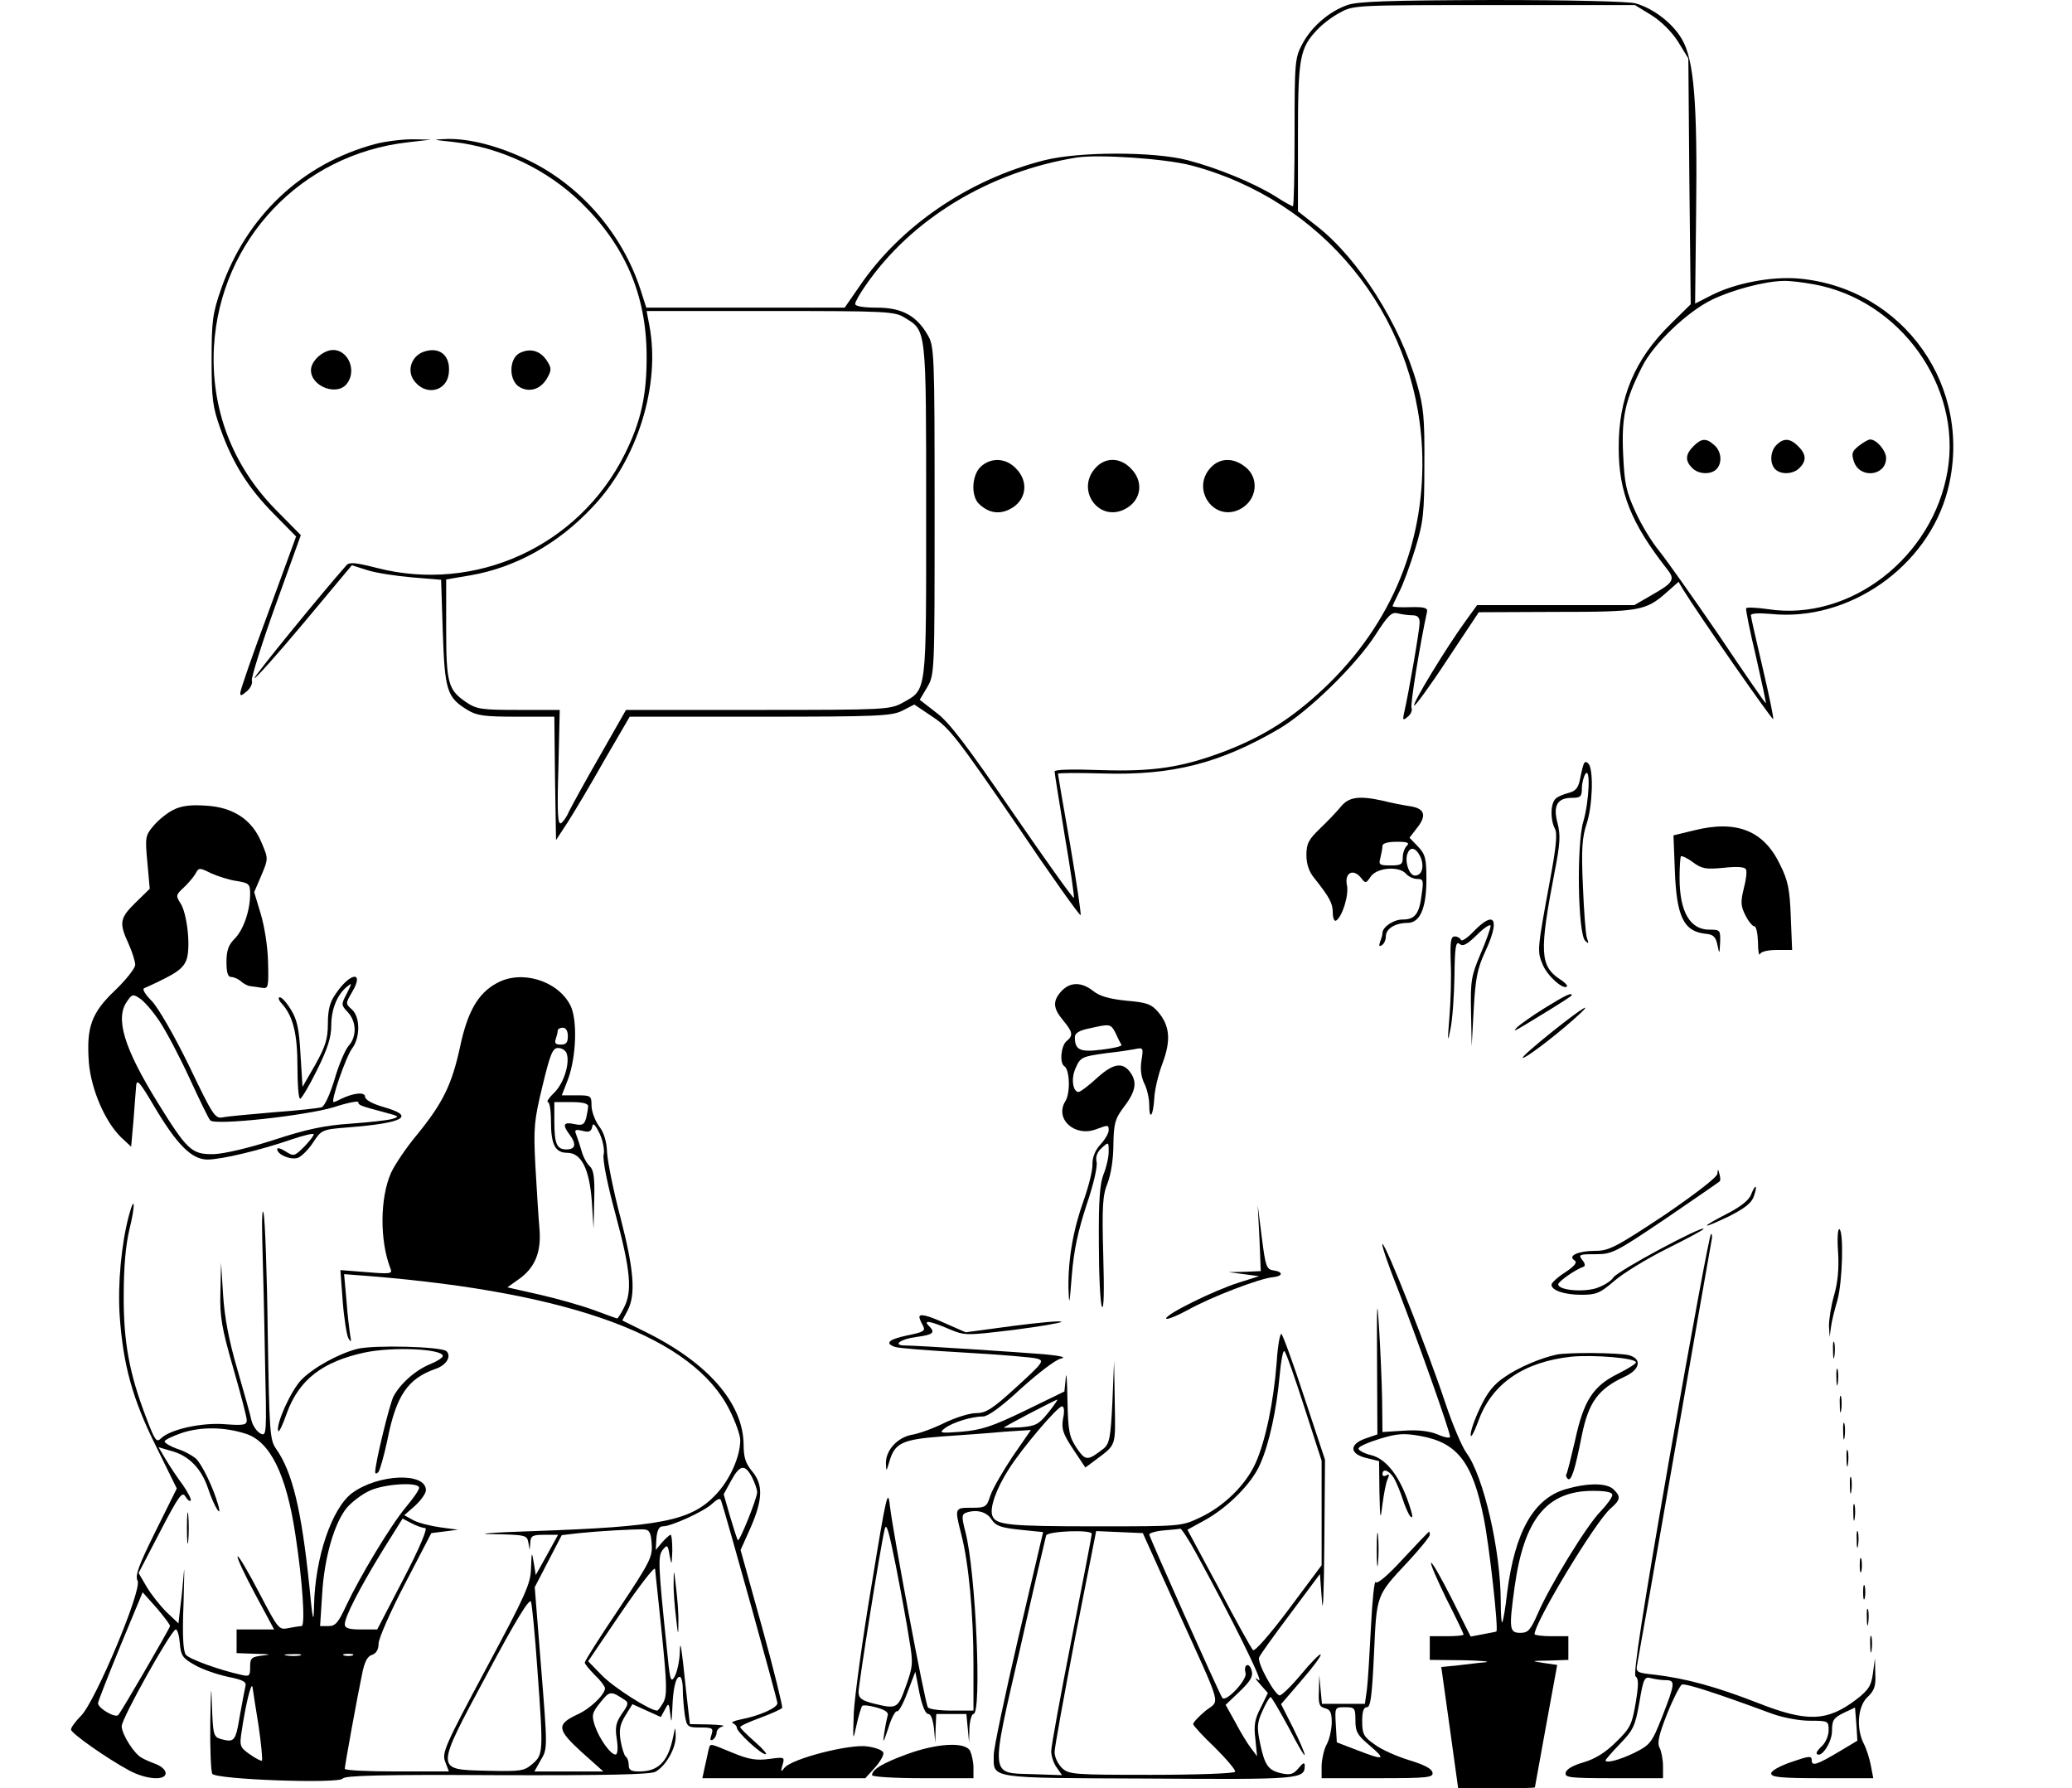 <?xml version="1.0" standalone="no"?>
<!DOCTYPE svg PUBLIC "-//W3C//DTD SVG 20010904//EN"
 "http://www.w3.org/TR/2001/REC-SVG-20010904/DTD/svg10.dtd">
<svg version="1.0" xmlns="http://www.w3.org/2000/svg"
 width="613pt" height="529pt" viewBox="0 0 613 529"
 preserveAspectRatio="xMidYMid meet">

<g transform="translate(0,529) scale(0.1,-0.1)"
fill="#000000" stroke="none">
<path d="M3986 5275 c-54 -19 -106 -64 -133 -115 -22 -41 -23 -53 -23 -262 0
-120 -2 -218 -5 -218 -3 0 -27 13 -53 30 -63 39 -170 83 -258 106 -99 26 -321
26 -424 0 -225 -57 -427 -195 -548 -374 l-43 -62 -293 0 -294 0 -17 53 c-53
164 -176 307 -330 382 -86 42 -173 65 -240 64 -49 -2 -48 -2 17 -9 142 -17
276 -81 377 -179 130 -127 193 -273 194 -451 1 -119 -17 -198 -65 -294 -136
-272 -441 -411 -733 -336 -63 16 -81 18 -90 8 -71 -80 -276 -331 -272 -334 2
-3 68 71 146 164 l142 170 47 -15 c26 -8 85 -17 132 -21 l85 -7 5 -156 c6
-171 12 -192 73 -229 27 -17 51 -20 144 -20 l113 0 2 -182 3 -183 36 55 c19
30 68 112 108 183 l74 127 386 0 c351 0 389 2 421 18 l35 18 55 -37 c49 -32
76 -68 244 -313 103 -153 190 -275 193 -273 2 3 -12 97 -31 209 -20 113 -36
207 -36 209 0 3 60 3 134 1 205 -6 345 30 520 132 87 51 229 190 286 279 36
56 47 67 64 63 12 -3 31 -6 44 -6 16 0 22 -6 22 -22 0 -20 -31 -201 -46 -267
-5 -22 -3 -23 11 -11 9 7 14 19 11 26 -4 10 25 189 46 285 2 11 -9 14 -49 13
-29 -1 -53 0 -53 3 0 2 9 21 20 43 11 21 32 78 47 127 24 79 27 104 27 248 1
138 -2 171 -22 240 -50 176 -174 371 -296 466 l-56 44 0 218 c0 237 5 265 58
320 15 16 45 39 67 50 39 22 49 22 456 22 l416 0 49 -30 c30 -19 60 -49 79
-79 l30 -49 3 -364 4 -363 -59 -58 c-107 -105 -155 -219 -154 -368 0 -130 37
-222 142 -356 26 -32 21 -41 -44 -78 l-52 -30 -232 0 -233 0 -34 -47 c-56 -77
-158 -244 -152 -250 2 -3 47 58 98 136 l93 140 228 1 c248 0 266 3 328 58 l35
31 13 -22 c44 -72 264 -388 267 -384 2 2 -12 70 -31 151 -19 81 -35 151 -35
156 0 6 24 7 59 4 230 -24 464 139 523 365 79 303 -129 599 -440 627 -80 7
-187 -13 -258 -49 l-49 -25 3 268 c4 325 -6 453 -42 514 -27 47 -84 91 -137
106 -19 6 -198 10 -424 10 -305 -1 -398 -4 -429 -15z m-463 -474 c388 -102
664 -438 684 -836 13 -272 -88 -520 -290 -711 -94 -88 -175 -140 -290 -185
-129 -49 -213 -62 -369 -57 -85 3 -138 2 -138 -4 0 -6 14 -91 30 -190 17 -99
29 -182 27 -184 -2 -3 -84 112 -181 253 -135 197 -188 267 -226 295 l-49 38
22 37 c22 38 22 40 22 523 0 471 -1 486 -21 520 -33 57 -77 80 -150 80 -39 0
-64 4 -64 11 0 6 13 29 29 52 136 199 367 339 626 381 65 10 261 -3 338 -23z
m1843 -352 c255 -46 438 -301 396 -551 -43 -257 -289 -447 -531 -410 -34 5
-63 6 -65 3 -2 -3 11 -68 29 -143 17 -76 31 -138 29 -138 -2 0 -65 91 -140
203 -76 111 -155 222 -175 247 -21 25 -53 77 -70 115 -28 61 -33 83 -37 172
-5 109 6 159 56 258 33 67 134 163 206 198 59 29 156 55 212 56 17 1 57 -4 90
-10z m-2689 -99 c64 -39 63 -28 63 -570 0 -549 3 -528 -70 -569 -37 -20 -50
-21 -428 -21 l-390 0 -78 -137 c-44 -76 -84 -150 -91 -164 -6 -15 -17 -30 -23
-34 -10 -6 -12 30 -8 164 l4 171 -121 0 c-110 0 -125 2 -156 23 -53 36 -59 56
-59 217 l0 146 71 12 c134 23 260 93 362 202 133 140 202 361 168 538 l-8 42
366 0 c345 0 368 -1 398 -20z"/>
<path d="M2902 3910 c-28 -26 -30 -90 -4 -112 28 -26 59 -30 90 -14 49 25 57
82 17 121 -30 31 -73 32 -103 5z"/>
<path d="M3242 3907 c-61 -65 8 -163 86 -123 49 25 57 82 17 121 -31 32 -74
33 -103 2z"/>
<path d="M3582 3907 c-60 -64 10 -163 87 -123 50 26 58 92 15 125 -35 28 -75
27 -102 -2z"/>
<path d="M5010 3970 c-24 -24 -25 -43 -4 -64 18 -19 55 -21 72 -4 18 18 15 53
-6 71 -24 22 -38 21 -62 -3z"/>
<path d="M5256 3974 c-19 -18 -21 -55 -4 -72 17 -17 54 -15 72 4 21 21 20 40
-4 64 -24 24 -43 25 -64 4z"/>
<path d="M5499 3971 c-20 -16 -22 -23 -14 -47 18 -51 95 -42 95 11 0 22 -28
55 -47 55 -6 0 -21 -9 -34 -19z"/>
<path d="M1110 4864 c-216 -58 -381 -213 -456 -429 -25 -72 -28 -94 -28 -210
0 -116 3 -138 26 -203 37 -104 83 -176 158 -252 l66 -67 -82 -224 c-46 -123
-83 -230 -83 -238 -1 -11 4 -9 19 4 12 10 18 25 15 32 -2 8 29 108 70 222 l75
208 -74 75 c-130 132 -193 301 -183 483 19 316 258 568 573 604 l69 8 -55 1
c-30 0 -80 -6 -110 -14z"/>
<path d="M970 4252 c-27 -9 -50 -35 -50 -57 0 -49 79 -78 107 -39 33 45 -6
113 -57 96z"/>
<path d="M1252 4249 c-34 -13 -48 -53 -29 -82 33 -50 100 -37 105 21 5 52 -29
78 -76 61z"/>
<path d="M1538 4246 c-34 -17 -33 -85 1 -102 30 -16 62 -4 80 28 13 23 13 29
-1 51 -20 30 -49 38 -80 23z"/>
<path d="M4687 3033 c-3 -4 -8 -25 -12 -45 -5 -28 -13 -38 -33 -43 -15 -4 -33
-11 -39 -17 -16 -13 -17 -62 -3 -89 8 -14 4 -54 -14 -151 -38 -206 -39 -212
-22 -251 13 -33 61 -76 72 -65 2 3 -7 13 -22 22 -58 39 -60 81 -15 315 17 86
18 111 9 146 -14 52 -1 75 43 75 25 0 29 4 29 28 0 15 5 34 10 42 16 25 12
-80 -6 -141 -20 -67 -16 -332 6 -352 10 -10 11 -8 5 8 -4 11 -9 81 -12 155 -5
109 -2 144 11 183 17 51 21 153 7 176 -5 7 -11 9 -14 4z"/>
<path d="M3967 2904 c-12 -15 -40 -44 -62 -65 -33 -32 -40 -44 -40 -78 0 -27
8 -50 23 -68 46 -58 55 -75 55 -103 0 -16 5 -27 10 -23 18 11 38 75 32 104 -8
37 18 51 41 23 14 -18 15 -18 30 4 19 26 84 31 104 7 7 -8 22 -15 33 -15 18 0
19 -4 13 -46 -7 -58 -20 -74 -57 -74 -26 0 -59 -22 -59 -40 0 -5 -3 -16 -7
-26 -4 -12 -3 -15 5 -10 7 4 12 16 12 26 0 23 28 40 64 40 37 0 56 43 56 129
0 61 -3 74 -25 97 l-25 26 20 26 c32 39 26 60 -17 67 -21 3 -57 10 -80 16 -72
16 -102 12 -126 -17z m195 -116 c-7 -7 -12 -22 -12 -35 0 -20 -5 -23 -36 -23
-33 0 -36 2 -30 23 3 12 6 28 6 35 0 7 15 12 42 12 33 0 39 -3 30 -12z m40
-32 c13 -29 5 -56 -16 -56 -17 0 -31 42 -22 65 8 22 25 18 38 -9z"/>
<path d="M512 2894 c-18 -9 -44 -30 -58 -47 -24 -28 -25 -34 -18 -108 l7 -78
-42 -41 c-47 -46 -49 -60 -21 -121 11 -24 20 -53 20 -63 0 -10 -27 -44 -59
-75 -71 -67 -86 -110 -78 -215 7 -80 48 -174 95 -220 l30 -28 7 79 c3 43 7 89
8 103 2 19 12 7 51 -59 69 -117 113 -161 160 -161 41 0 158 28 250 60 33 11
61 18 64 15 2 -2 -10 -18 -27 -36 -30 -30 -32 -30 -56 -15 -14 9 -25 12 -25 7
0 -16 39 -33 61 -26 11 4 31 24 45 45 25 38 27 39 102 45 167 13 203 33 108
60 -35 10 -56 22 -56 31 0 15 -35 11 -72 -7 -9 -5 -19 -9 -21 -9 -10 0 37 136
55 159 24 32 24 93 -1 115 -19 17 -19 18 1 52 37 63 -6 58 -49 -6 -17 -24 -23
-47 -23 -88 0 -45 -7 -67 -37 -121 l-38 -66 -6 96 c-4 75 -10 103 -28 132 -12
20 -27 37 -33 37 -6 0 -4 -8 5 -18 34 -37 47 -90 47 -187 0 -52 3 -95 8 -95 4
0 27 38 50 85 31 62 42 97 42 131 0 48 17 91 46 115 16 13 16 12 0 -20 -17
-32 -17 -34 3 -55 26 -28 27 -73 2 -100 -10 -12 -29 -56 -41 -98 -13 -43 -29
-79 -38 -83 -8 -3 -72 -10 -141 -15 -69 -6 -137 -12 -151 -15 -24 -5 -30 5
-101 153 -45 92 -91 171 -110 191 -21 21 -29 36 -22 38 7 3 36 16 65 31 39 20
54 34 61 57 11 40 0 134 -19 163 -14 22 -14 25 9 46 13 12 29 31 35 41 10 19
12 19 46 2 20 -9 54 -20 76 -23 37 -6 40 -9 40 -38 0 -50 -20 -107 -46 -133
-18 -18 -24 -35 -24 -68 0 -32 4 -45 14 -45 8 0 21 -6 28 -12 7 -7 20 -14 28
-15 8 -1 24 -3 35 -5 19 -3 20 2 18 77 -1 46 -11 107 -22 143 l-19 63 21 49
c21 50 21 50 1 97 -28 69 -85 106 -167 110 -44 3 -72 -1 -95 -13z m-40 -625
c20 -30 60 -106 89 -169 29 -63 56 -119 61 -124 13 -16 284 14 366 39 39 13
72 19 72 15 0 -9 5 -11 80 -31 41 -11 43 -12 20 -19 -14 -4 -70 -10 -125 -14
-76 -5 -130 -17 -225 -48 -74 -24 -147 -41 -178 -42 -65 -1 -78 11 -167 155
-98 159 -125 247 -89 297 14 21 18 22 37 9 12 -7 39 -38 59 -68z"/>
<path d="M5013 2834 l-62 -15 4 -104 c5 -136 26 -180 90 -187 24 -2 31 -9 36
-33 6 -29 6 -29 8 8 1 36 0 37 -32 37 -57 0 -88 53 -88 153 0 32 2 61 4 64 3
2 19 -5 36 -18 26 -19 38 -21 90 -16 37 4 62 3 66 -4 4 -5 1 -31 -6 -57 -10
-41 -9 -52 5 -80 9 -18 21 -32 26 -32 6 0 10 -21 11 -47 0 -27 3 -42 6 -35 3
7 23 12 50 12 l45 0 -4 98 c-3 82 -8 107 -32 155 -48 100 -128 132 -253 101z"/>
<path d="M4360 2535 c-19 -20 -36 -31 -38 -25 -2 5 -10 10 -18 10 -12 0 -14
-15 -12 -77 2 -43 0 -116 -4 -163 -6 -71 -5 -77 3 -35 6 28 11 98 12 157 1 87
4 105 15 96 10 -9 22 -2 52 27 22 22 40 33 40 26 0 -6 -13 -44 -30 -83 -27
-64 -30 -79 -28 -172 l2 -101 6 110 c5 91 11 120 33 168 46 98 30 127 -33 62z"/>
<path d="M1470 2382 c-56 -30 -87 -85 -109 -189 -24 -111 -51 -166 -126 -258
-32 -38 -67 -90 -78 -114 -33 -74 -34 -200 -2 -283 7 -16 1 -17 -71 -11 l-77
6 7 -93 c4 -52 12 -101 17 -109 8 -13 9 -11 5 9 -2 14 -8 60 -11 103 l-7 78
78 -6 c600 -49 956 -181 1063 -397 17 -34 31 -73 31 -88 0 -50 -32 -120 -74
-163 -73 -76 -162 -93 -536 -106 -126 -4 -180 -9 -123 -9 97 -2 102 -3 106
-24 l4 -23 2 23 c1 19 7 22 41 22 l41 0 -33 -60 -33 -59 -6 37 c-6 34 -6 33
-8 -16 -1 -47 -15 -78 -133 -298 -122 -228 -131 -249 -121 -275 l11 -29 -154
0 c-85 0 -154 3 -154 8 0 9 37 213 51 279 7 37 16 54 30 58 12 4 19 16 19 33
0 15 35 95 78 177 l78 150 40 5 39 5 -52 7 c-29 4 -65 13 -80 21 l-27 15 32
28 c17 16 32 36 32 46 0 54 -142 48 -219 -9 -60 -46 -109 -191 -112 -333 -1
-55 -4 -46 -14 60 -23 223 -50 336 -98 404 -19 27 -20 48 -25 345 -2 174 -8
332 -12 351 -4 21 -6 -13 -4 -85 2 -66 6 -222 8 -348 5 -222 5 -227 -14 -217
-11 6 -22 23 -26 38 -3 15 -22 83 -42 152 -25 85 -38 155 -42 220 l-6 95 -2
-87 c-2 -74 4 -106 38 -225 22 -76 40 -145 40 -154 0 -14 -9 -16 -63 -12 -69
6 -164 -15 -191 -42 -13 -13 -18 -6 -44 63 -49 128 -67 222 -66 362 0 83 6
148 17 194 18 72 16 107 -2 39 -22 -82 -33 -201 -27 -294 10 -146 38 -248 108
-388 l61 -124 -63 -127 c-50 -101 -61 -130 -53 -146 14 -26 -124 -355 -167
-399 -17 -17 -30 -35 -30 -41 0 -11 107 -86 172 -121 50 -27 108 -31 108 -8 0
9 -12 20 -27 26 -16 6 -35 14 -43 19 -22 10 -60 70 -60 94 0 23 147 286 160
286 5 0 10 -18 12 -41 3 -36 8 -44 44 -64 22 -13 66 -28 98 -35 45 -9 56 -15
52 -28 -2 -9 -10 -50 -17 -90 -12 -73 -16 -77 -56 -66 -21 6 -23 13 -26 98 -2
70 -3 59 -5 -49 -1 -77 2 -145 6 -152 11 -17 376 -30 386 -14 6 9 118 12 455
10 329 -1 454 2 470 10 31 17 61 70 60 106 -1 29 -1 29 -8 -5 -15 -71 -43
-100 -100 -100 -24 0 -31 4 -31 19 0 11 -4 22 -9 25 -4 3 -11 24 -15 47 -5 32
-2 48 14 74 l21 34 42 -19 42 -19 12 22 c11 21 12 20 16 -13 3 -29 4 -26 6 15
2 60 10 95 22 95 5 0 9 -17 9 -37 0 -21 3 -55 6 -76 6 -35 8 -37 46 -37 36 0
39 -2 33 -21 -5 -15 -4 -19 4 -15 6 4 11 13 11 21 0 7 8 16 18 18 9 3 -9 5
-40 6 l-57 1 -6 52 c-3 29 -10 87 -14 128 -7 60 -9 66 -10 30 -1 -25 -8 -56
-15 -69 -12 -21 -14 -12 -24 90 -25 241 -26 267 -11 285 13 16 15 14 20 -17 6
-31 6 -30 8 14 0 26 -2 47 -5 47 -3 0 -14 -10 -25 -22 l-19 -23 2 35 c2 23 8
35 18 35 24 -1 123 44 147 67 18 16 24 18 27 7 15 -44 166 -587 166 -597 0
-14 -55 -38 -108 -48 -20 -4 -31 -9 -24 -11 6 -3 12 -9 12 -14 0 -12 72 -79
85 -78 6 0 -9 17 -32 37 -24 21 -43 40 -43 43 0 4 27 16 60 28 32 12 61 25 64
29 2 4 -24 110 -59 237 l-64 230 30 67 c36 83 37 127 4 166 -19 23 -25 41 -25
78 -1 123 -105 243 -292 335 l-67 33 16 30 c24 47 19 118 -21 273 -21 79 -38
165 -40 193 -1 33 -9 60 -24 79 -12 17 -22 44 -22 61 0 29 -2 30 -44 30 l-44
0 19 49 c24 66 28 176 6 218 -38 73 -145 105 -217 65z m210 -157 c0 -19 -5
-25 -21 -25 -15 0 -19 4 -15 16 3 9 6 20 6 25 0 5 7 9 15 9 9 0 15 -9 15 -25z
m-4 -50 c11 -28 -7 -88 -36 -117 -16 -15 -24 -28 -19 -28 5 0 9 -25 9 -56 0
-69 12 -94 48 -94 42 0 66 -48 73 -145 l5 -80 2 86 c2 66 -2 89 -13 99 -8 7
-19 26 -24 44 -5 17 -12 39 -16 49 -6 15 -4 17 18 12 19 -5 26 -3 29 12 2 13
8 8 22 -20 10 -22 15 -49 12 -62 -4 -14 11 -89 35 -177 45 -167 50 -228 25
-276 -9 -18 -18 -32 -20 -32 -2 0 -32 11 -67 24 -35 13 -108 34 -161 46 l-97
22 31 22 c50 34 70 81 64 151 -3 33 -8 116 -12 185 -6 114 -4 135 21 238 23
95 30 112 46 112 11 0 22 -7 25 -15z m64 -157 c0 -7 -3 -23 -6 -36 -6 -19 -11
-22 -35 -17 -32 7 -36 -2 -14 -31 21 -28 18 -44 -9 -44 -29 0 -36 16 -36 86
l0 54 50 0 c33 0 50 -4 50 -12z m-1013 -969 c72 -23 120 -119 147 -299 21
-136 30 -270 18 -270 -5 0 -23 -3 -39 -6 -28 -6 -30 -3 -87 106 -32 61 -60
109 -63 106 -3 -3 20 -52 51 -110 l57 -106 -55 0 -56 0 0 -35 0 -35 58 -2 c42
-1 47 -2 20 -5 -34 -4 -38 -7 -38 -34 0 -27 -2 -29 -27 -23 -64 14 -152 46
-163 59 -8 10 -11 55 -7 152 2 76 3 118 1 93 -2 -25 -6 -69 -10 -99 l-6 -53
-35 33 c-19 19 -46 53 -59 75 l-24 41 64 123 c54 104 65 119 74 104 6 -10 13
-16 16 -13 3 3 -7 23 -22 45 -16 21 -39 56 -51 76 l-22 37 38 -11 c52 -14 89
-52 109 -112 17 -52 43 -93 29 -46 -15 52 -48 119 -65 135 -10 9 -35 23 -55
29 -20 7 -37 17 -38 22 -1 4 23 16 53 26 57 18 124 17 187 -3z m1498 -129 c8
-16 15 -36 15 -44 0 -18 -52 -147 -57 -142 -2 2 -12 33 -23 70 l-19 66 22 40
c26 48 41 50 62 10z m-985 -31 c0 -6 -17 -31 -39 -57 -46 -55 -137 -207 -177
-292 -23 -50 -32 -60 -52 -60 l-25 0 6 93 c6 108 36 213 74 258 15 17 45 40
68 50 44 20 145 26 145 8z m18 -119 c8 0 -16 -58 -64 -150 l-78 -150 -48 0
c-36 0 -48 4 -48 15 0 22 42 104 111 217 l60 96 27 -14 c15 -8 33 -14 40 -14z
m670 -47 c3 -38 -5 -54 -97 -192 -56 -83 -101 -154 -101 -159 0 -4 14 -21 30
-37 17 -16 30 -34 30 -39 -1 -19 -44 -61 -83 -78 -61 -29 -59 -44 13 -110 l65
-58 -102 0 -102 0 19 34 c20 33 20 35 1 272 l-19 239 40 77 40 77 51 6 c58 6
161 12 192 11 16 -1 21 -9 23 -43z m30 -265 c15 -149 16 -181 5 -203 -8 -14
-16 -25 -19 -25 -21 0 -128 68 -163 104 l-41 42 97 143 c54 79 99 138 101 130
1 -8 10 -94 20 -191z m-1455 22 c-3 -11 -145 -255 -153 -263 -9 -10 -60 20
-60 35 0 5 30 81 66 169 l66 159 42 -47 c22 -26 40 -50 39 -53z m1087 -130
c18 -246 17 -250 -15 -278 -25 -21 -34 -22 -133 -20 -156 4 -156 -3 -1 286 85
160 126 226 130 214 3 -9 12 -100 19 -202z m-702 43 c-10 -2 -28 -2 -40 0 -13
2 -5 4 17 4 22 1 32 -1 23 -4z m155 0 c-7 -2 -19 -2 -25 0 -7 3 -2 5 12 5 14
0 19 -2 13 -5z m-278 -208 c8 -54 12 -101 10 -103 -2 -2 -18 6 -35 18 -30 21
-32 25 -25 69 11 75 28 147 32 131 1 -8 9 -60 18 -115z m1084 76 c11 -7 10
-14 -9 -40 -18 -27 -21 -40 -15 -77 4 -27 2 -44 -4 -44 -15 0 -48 47 -61 85
-10 31 -9 38 16 69 28 35 31 35 73 7z"/>
<path d="M553 770 c0 -41 2 -58 4 -37 2 20 2 54 0 75 -2 20 -4 3 -4 -38z"/>
<path d="M3140 2358 c-26 -29 -25 -50 5 -86 29 -35 31 -45 10 -62 -16 -14 -21
-65 -6 -74 16 -10 18 -80 3 -103 -33 -53 28 -108 92 -83 35 13 36 13 36 -4 0
-8 -11 -27 -24 -41 -16 -17 -24 -38 -24 -58 1 -18 -11 -65 -25 -105 -32 -89
-47 -175 -46 -262 2 -56 3 -51 10 38 6 75 19 133 44 209 20 59 33 114 29 127
-3 15 2 28 15 40 21 19 21 19 21 -11 0 -17 -7 -47 -15 -66 -11 -28 -15 -76
-14 -204 0 -92 4 -177 9 -188 6 -12 7 48 4 151 -4 147 -2 178 13 215 10 26 17
72 17 114 1 60 5 75 27 105 38 49 44 76 25 105 -23 35 -52 31 -102 -15 -24
-22 -48 -40 -53 -40 -17 0 -23 40 -9 70 14 33 19 35 93 45 28 3 63 8 79 11 29
6 29 6 23 -33 -4 -25 -1 -48 8 -67 8 -15 15 -44 15 -64 0 -49 12 -33 15 20 1
24 12 70 24 102 26 69 22 112 -13 153 -20 23 -34 28 -94 33 -49 5 -78 13 -97
28 -35 28 -69 28 -95 0z m161 -125 c7 -16 15 -31 17 -34 1 -4 -25 -10 -59 -14
-64 -8 -79 -1 -79 37 0 12 13 20 43 26 62 14 63 14 78 -15z"/>
<path d="M4568 2307 c-37 -23 -73 -49 -80 -56 -14 -16 -16 -17 100 54 34 21
62 39 62 41 0 9 -19 0 -82 -39z"/>
<path d="M4592 2238 c-50 -40 -89 -74 -87 -77 5 -4 88 58 150 113 68 60 32 40
-63 -36z"/>
<path d="M5081 1818 c-1 -10 -64 -59 -158 -123 -142 -94 -163 -105 -203 -105
-51 0 -83 -15 -62 -28 9 -6 2 -16 -28 -36 -22 -14 -40 -31 -40 -36 0 -17 38
-30 89 -30 44 0 55 5 97 41 25 22 95 65 155 95 60 30 109 56 109 59 0 12 -256
-125 -267 -144 -7 -11 -30 -25 -52 -32 -41 -12 -111 -5 -111 12 0 8 51 44 75
52 6 2 4 11 -4 20 -12 16 -9 17 39 17 50 0 59 5 209 106 86 59 158 108 159
110 2 1 2 11 -1 21 -4 16 -5 16 -6 1z"/>
<path d="M5180 1755 c-6 -15 -31 -35 -70 -55 -33 -17 -60 -32 -60 -35 0 -3 29
10 65 27 47 24 67 39 74 60 12 35 4 37 -9 3z"/>
<path d="M3726 1628 l4 -98 -47 -2 -48 -1 45 -6 45 -6 -60 -19 c-73 -23 -215
-93 -215 -106 0 -5 29 6 64 25 70 39 214 94 252 97 30 3 31 16 2 20 -21 3 -24
11 -35 98 l-12 95 5 -97z"/>
<path d="M5438 1586 c3 -50 -1 -90 -12 -128 -9 -31 -15 -71 -15 -90 l2 -33 4
30 c2 17 11 52 19 79 15 54 19 202 6 210 -5 3 -7 -28 -4 -68z"/>
<path d="M4941 989 c-83 -476 -110 -653 -102 -658 9 -6 9 -25 0 -79 -11 -64
-16 -74 -58 -115 -31 -31 -62 -50 -96 -60 -31 -9 -51 -20 -53 -31 -3 -14 12
-16 142 -16 l146 0 0 36 c0 19 -5 44 -10 54 -8 14 -2 39 22 100 18 45 38 84
44 87 11 4 101 -25 266 -86 33 -12 81 -21 113 -21 54 0 55 -1 55 -28 0 -16 -9
-37 -20 -47 -11 -10 -18 -20 -15 -23 13 -14 45 34 45 68 0 31 4 38 34 53 l34
16 4 -49 3 -49 -50 -30 c-69 -41 -85 -47 -85 -28 0 14 -8 13 -60 -5 -35 -12
-60 -26 -60 -34 0 -11 28 -14 151 -14 l151 0 -7 37 c-4 21 -13 50 -21 65 -23
45 -18 111 11 138 20 19 25 32 23 69 l-1 46 -6 -45 c-5 -37 -13 -49 -49 -77
-87 -66 -146 -68 -295 -9 -121 47 -209 71 -300 82 -56 6 -58 7 -53 33 3 14 53
298 111 631 58 333 107 613 109 623 2 9 1 17 -2 17 -4 0 -58 -293 -121 -651z
m-13 -669 c29 0 28 -9 -10 -107 -31 -78 -35 -84 -83 -108 -43 -21 -85 -32 -85
-22 0 2 19 24 43 49 39 40 45 53 57 122 12 71 15 77 34 72 12 -3 31 -6 44 -6z"/>
<path d="M4137 1473 c54 -139 153 -417 153 -433 0 -5 -17 -2 -37 7 -25 10 -58
14 -100 11 l-63 -4 -1 96 c-1 52 -5 147 -9 210 -6 97 -7 82 -6 -99 l1 -214
-35 -12 c-49 -17 -48 -46 3 -58 l37 -9 1 -91 c2 -84 3 -87 9 -37 4 30 10 64
15 74 6 14 5 17 -3 12 -7 -4 -12 -2 -12 3 0 19 19 12 34 -11 7 -13 19 -41 26
-63 7 -22 17 -44 22 -50 7 -7 8 -2 3 15 -28 96 -71 155 -120 166 -20 5 -36 14
-36 19 0 6 28 18 63 29 53 16 72 17 122 8 108 -20 153 -78 186 -244 16 -80 44
-328 37 -334 -1 -1 -19 -4 -39 -8 l-37 -7 -56 112 c-31 61 -58 109 -61 106 -3
-3 18 -50 45 -106 28 -55 51 -103 51 -106 0 -3 -22 -5 -50 -5 l-50 0 0 -35 0
-35 98 -1 c53 -1 84 -4 67 -6 -16 -1 -53 -6 -80 -9 l-51 -5 25 -179 25 -180
113 0 c62 0 113 1 114 3 0 1 15 83 33 182 l33 180 -41 6 c-38 6 -37 6 17 7
l57 2 0 35 0 35 -50 0 c-27 0 -50 3 -50 6 0 35 180 333 225 372 29 25 31 35 9
56 -20 20 -76 20 -142 1 -95 -28 -150 -126 -173 -305 -5 -46 -12 -87 -15 -89
-2 -2 -4 24 -4 59 0 154 -51 374 -102 443 -13 18 -41 84 -62 147 -50 151 -176
470 -186 470 -4 0 17 -62 47 -137z m633 -605 c0 -7 -15 -28 -34 -48 -41 -41
-151 -221 -186 -302 -22 -50 -29 -58 -52 -58 -33 0 -34 12 -17 136 28 201 95
284 232 284 38 0 57 -4 57 -12z"/>
<path d="M2720 1394 c0 -3 4 -14 10 -24 9 -17 4 -20 -45 -30 -56 -12 -68 -23
-38 -34 9 -4 102 -11 207 -17 105 -6 202 -14 215 -18 21 -6 17 -12 -62 -84
-71 -65 -90 -77 -119 -77 -19 0 -61 -13 -94 -29 -32 -16 -76 -32 -96 -35 -43
-8 -78 -46 -77 -85 1 -25 1 -25 10 5 16 56 38 66 157 75 59 4 142 10 184 14
l78 5 -54 -78 c-29 -44 -59 -95 -66 -116 -11 -34 -14 -36 -56 -36 -50 0 -50 0
-30 -79 22 -85 36 -235 36 -386 l0 -135 -64 0 c-36 0 -68 4 -71 10 -9 14 -104
522 -112 594 -6 55 -10 39 -54 -230 -27 -159 -50 -329 -53 -379 -3 -86 -3 -88
8 -38 6 28 14 54 17 57 3 3 22 1 43 -5 25 -7 36 -15 32 -24 -2 -7 -7 -31 -10
-52 -5 -32 -3 -30 12 15 9 30 21 52 26 50 5 -2 19 24 31 57 l23 60 12 -62 c8
-39 18 -63 26 -63 8 0 14 -16 17 -42 l4 -43 1 43 2 42 44 0 45 0 4 -42 4 -43
1 43 c1 23 7 42 12 42 25 0 7 422 -24 539 -11 43 -11 51 1 56 31 11 61 4 76
-19 13 -20 28 -25 85 -31 l68 -7 -73 -311 c-40 -172 -73 -328 -73 -348 0 -71
-23 -68 457 -70 449 -3 463 -2 463 38 0 11 -5 9 -18 -7 -15 -18 -24 -21 -49
-16 -41 9 -51 23 -65 89 -10 48 -9 61 7 96 10 23 21 41 24 41 3 0 27 -41 54
-91 26 -51 47 -86 47 -80 0 6 -16 43 -35 81 l-35 69 61 71 c34 39 59 73 56 76
-2 3 -28 -23 -57 -58 -29 -35 -58 -63 -64 -63 -14 0 -67 96 -61 112 2 7 44 65
92 129 l88 118 6 -80 c3 -45 6 27 7 170 l2 248 -61 184 c-33 101 -64 186 -68
188 -4 3 -11 -35 -14 -84 -9 -117 -33 -232 -62 -297 -29 -65 -94 -129 -165
-162 -55 -26 -57 -26 -305 -26 -261 0 -299 4 -309 31 -9 23 11 80 49 139 40
63 144 185 157 185 6 0 8 -14 3 -36 -5 -31 -1 -44 30 -91 l36 -54 27 20 c66
50 62 38 60 172 l-2 124 -5 -122 c-5 -106 -9 -124 -26 -138 -48 -37 -53 -37
-80 2 -22 34 -25 48 -27 143 -1 58 -3 87 -5 64 l-4 -40 -117 -57 c-97 -47
-129 -57 -187 -62 -64 -5 -68 -4 -50 10 22 17 79 35 113 35 15 0 55 29 113 83
50 45 102 85 117 88 18 4 3 8 -48 13 -72 6 -377 26 -412 26 -39 0 -15 19 32
25 52 7 58 13 38 33 -18 18 3 15 59 -9 48 -20 49 -20 191 -3 78 10 142 21 142
24 0 4 -64 -2 -142 -12 l-141 -19 -57 25 c-57 26 -80 31 -80 20z m1139 -267
l51 -158 0 -155 0 -154 -97 -130 c-56 -75 -101 -126 -106 -121 -5 5 -51 87
-101 183 l-93 173 51 28 c69 38 141 110 165 168 26 59 48 160 57 262 4 43 10
75 14 70 5 -4 31 -79 59 -166z m-758 -16 c-28 -35 -37 -39 -81 -43 -28 -1 -50
-2 -50 -1 0 3 152 82 158 83 2 0 -10 -18 -27 -39z m-411 -671 c12 -70 11 -79
-10 -138 -24 -67 -27 -68 -96 -51 -35 9 -44 16 -44 34 0 22 64 425 77 480 5
24 12 0 34 -110 15 -77 33 -174 39 -215z m848 257 c106 -193 204 -391 186
-377 -13 10 -12 6 4 -12 l23 -26 -21 -43 c-18 -34 -21 -53 -16 -93 l5 -51 -18
24 c-10 13 -31 47 -46 76 l-29 52 42 40 c31 30 40 44 35 61 -3 12 -9 19 -15
16 -5 -3 -6 -13 -3 -23 6 -19 -59 -89 -69 -73 -12 19 -216 476 -216 483 0 4
19 10 43 12 23 2 45 4 49 5 3 1 24 -31 46 -71z m-308 56 c0 -5 -27 -145 -60
-313 -33 -168 -60 -316 -60 -330 0 -14 7 -36 16 -48 l16 -23 -88 3 c-126 4
-125 -14 -35 376 39 174 74 323 76 330 5 13 135 18 135 5z m248 -213 c142
-313 132 -276 88 -311 -20 -17 -36 -34 -36 -39 0 -4 29 -36 65 -70 35 -35 62
-67 59 -71 -3 -5 -114 -9 -248 -9 -230 0 -243 1 -264 20 -12 12 -22 32 -22 47
0 14 28 167 61 340 l62 314 69 -3 69 -3 97 -215z"/>
<path d="M5423 1295 c0 -22 2 -30 4 -17 2 12 2 30 0 40 -3 9 -5 -1 -4 -23z"/>
<path d="M1057 1300 c-57 -15 -129 -55 -165 -91 -31 -32 -76 -131 -69 -152 2
-6 14 19 26 54 36 98 105 151 229 178 84 18 232 11 232 -10 0 -5 -17 -16 -37
-24 -44 -18 -89 -58 -109 -96 -12 -24 -54 -197 -54 -223 0 -6 3 -6 9 -1 5 6
17 48 27 95 26 132 60 182 143 211 32 11 47 37 32 52 -14 14 -216 19 -264 7z"/>
<path d="M4605 1283 c-47 -10 -113 -38 -153 -66 -32 -21 -52 -46 -73 -91 -16
-33 -29 -70 -28 -81 0 -11 11 9 24 45 40 108 134 172 275 187 65 6 190 -4 190
-17 0 -4 -24 -19 -54 -34 -73 -36 -101 -80 -126 -196 -12 -51 -23 -97 -26
-101 -2 -4 0 -10 5 -14 10 -6 21 28 41 130 20 97 48 136 125 172 47 21 54 53
15 64 -27 8 -183 9 -215 2z"/>
<path d="M5433 1215 c0 -22 2 -30 4 -17 2 12 2 30 0 40 -3 9 -5 -1 -4 -23z"/>
<path d="M5443 1135 c0 -22 2 -30 4 -17 2 12 2 30 0 40 -3 9 -5 -1 -4 -23z"/>
<path d="M5453 1055 c0 -22 2 -30 4 -17 2 12 2 30 0 40 -3 9 -5 -1 -4 -23z"/>
<path d="M5463 975 c0 -22 2 -30 4 -17 2 12 2 30 0 40 -3 9 -5 -1 -4 -23z"/>
<path d="M5473 895 c0 -22 2 -30 4 -17 2 12 2 30 0 40 -3 9 -5 -1 -4 -23z"/>
<path d="M5483 815 c0 -22 2 -30 4 -17 2 12 2 30 0 40 -3 9 -5 -1 -4 -23z"/>
<path d="M4073 705 c0 -44 2 -61 4 -37 2 23 2 59 0 80 -2 20 -4 1 -4 -43z"/>
<path d="M5493 735 c0 -22 2 -30 4 -17 2 12 2 30 0 40 -3 9 -5 -1 -4 -23z"/>
<path d="M4151 679 c-46 -50 -77 -76 -81 -69 -4 6 -10 -53 -14 -132 -4 -79 -9
-162 -12 -186 l-6 -42 -64 0 -63 0 -4 42 -4 43 -1 -46 c-2 -39 1 -48 18 -52
16 -4 20 -13 20 -44 -1 -21 -7 -49 -15 -63 -8 -14 -14 -42 -15 -62 l0 -38 166
0 c150 0 165 2 162 17 -2 11 -25 23 -68 36 -36 11 -82 31 -102 46 -33 23 -38
31 -38 69 0 29 4 42 14 42 11 0 15 33 21 158 8 178 6 171 102 274 34 37 63 72
63 78 0 5 -1 10 -2 9 -2 0 -36 -36 -77 -80z m-141 -478 c0 -34 6 -44 43 -75
49 -42 42 -44 -38 -13 l-60 23 -3 52 c-3 52 -3 52 27 52 29 0 31 -2 31 -39z"/>
<path d="M5502 660 c0 -19 2 -27 5 -17 2 9 2 25 0 35 -3 9 -5 1 -5 -18z"/>
<path d="M1993 610 c-1 -25 3 -72 7 -105 6 -54 7 -56 7 -15 1 25 -3 72 -7 105
-6 54 -7 56 -7 15z"/>
<path d="M5512 580 c0 -19 2 -27 5 -17 2 9 2 25 0 35 -3 9 -5 1 -5 -18z"/>
<path d="M5523 505 c0 -22 2 -30 4 -17 2 12 2 30 0 40 -3 9 -5 -1 -4 -23z"/>
<path d="M5533 425 c0 -22 2 -30 4 -17 2 12 2 30 0 40 -3 9 -5 -1 -4 -23z"/>
<path d="M2096 113 c-2 -10 -7 -33 -11 -50 l-7 -33 241 0 241 0 29 32 c16 18
27 38 24 44 -2 7 -24 15 -47 18 -51 8 -223 -36 -245 -63 -11 -14 -12 -13 -6 8
7 24 6 24 -39 18 -37 -5 -60 -2 -108 18 -73 30 -66 29 -72 8z"/>
<path d="M2683 101 c-71 -26 -103 -45 -103 -62 0 -5 68 -9 150 -9 l150 0 0 31
c0 17 -5 39 -10 50 -15 27 -96 23 -187 -10z"/>
</g>
</svg>
